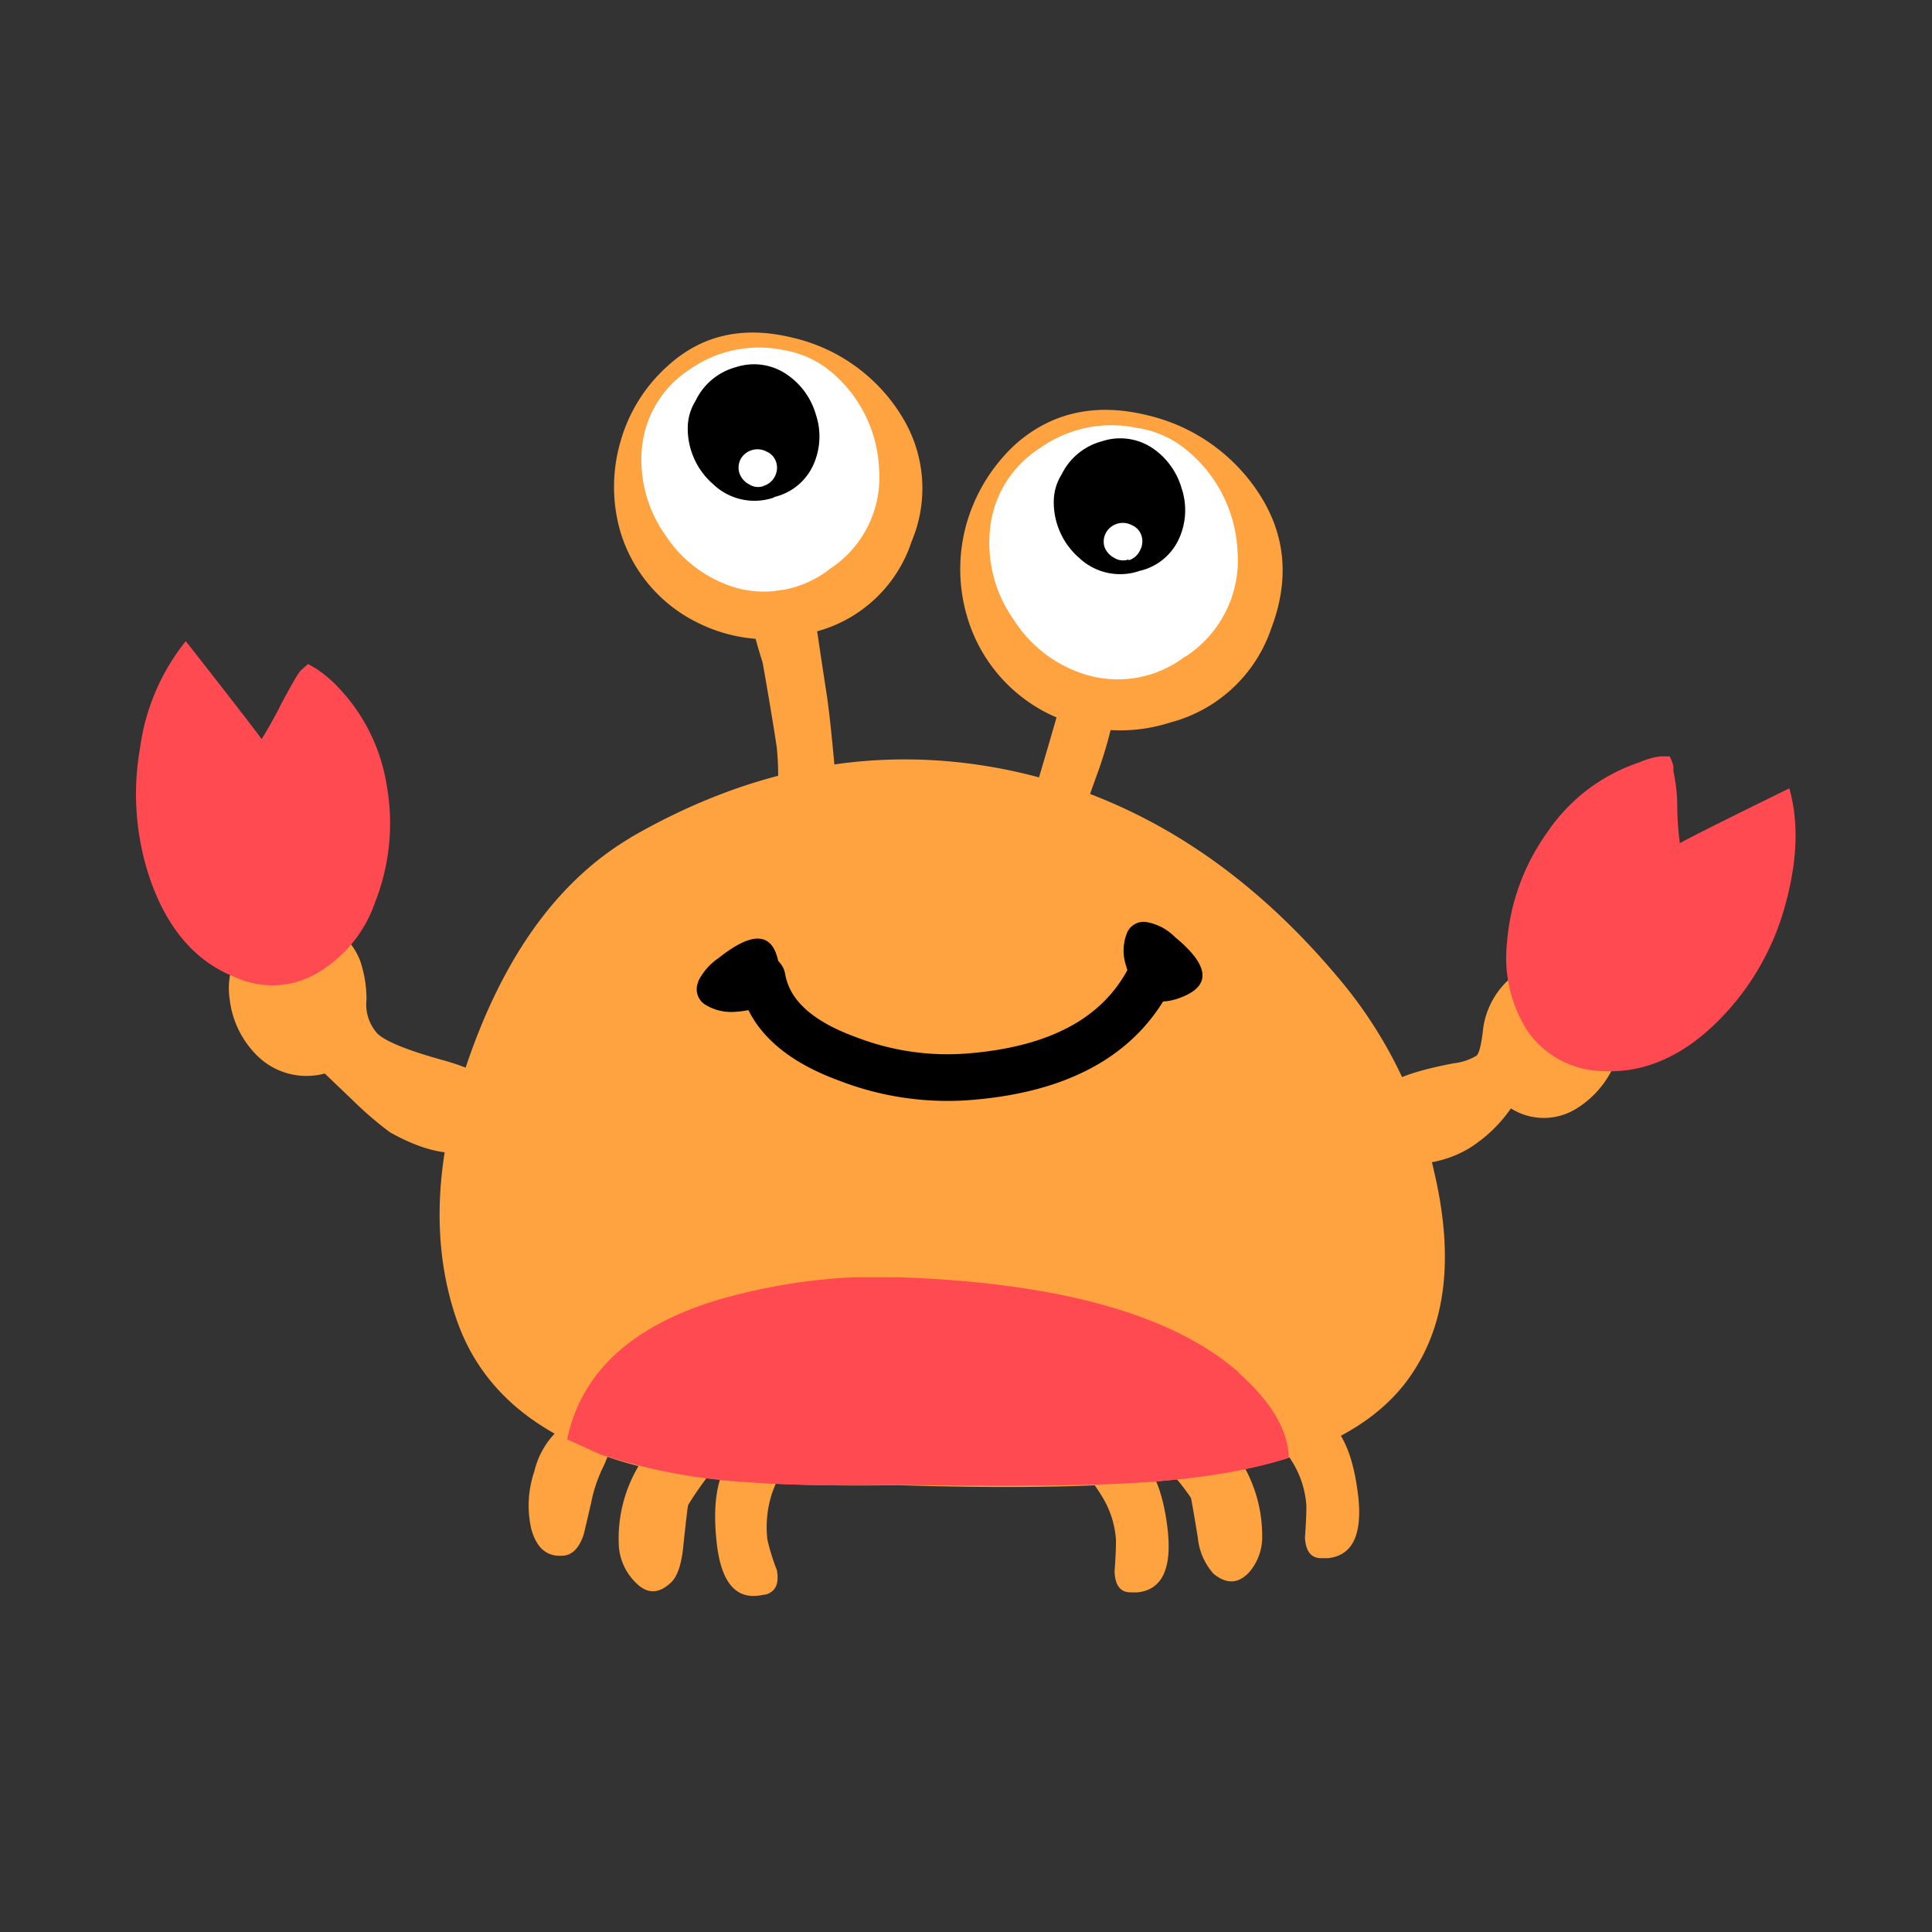 <svg id="Layer_1" data-name="Layer 1" xmlns="http://www.w3.org/2000/svg" width="7.06cm" height="7.06cm" viewBox="0 0 200 200"><rect x="0" y="0" width="200" height="200" fill="#333333" stroke="none"/><defs><style>.cls-1{fill:#ffa340;}.cls-1,.cls-2,.cls-3,.cls-4{fill-rule:evenodd;}.cls-2{fill:#ff4a51;}.cls-3{fill:#fff;}.cls-5{fill:none;stroke:#000;stroke-linecap:round;stroke-linejoin:round;stroke-width:4.83px;}</style></defs><title>crab-1</title><path class="cls-1" d="M120.87,158.3q.7,6.11-3.09,6.54l-.74,0q-1.58,0-1.66-2.16c.12-1.68.16-2.8.14-3.35a9.86,9.86,0,0,0-1.48-4.49,19.79,19.79,0,0,0-2.93-3.7q2.11-.73,3.3-1.05a3.5,3.5,0,0,1,3.18.34q2.59,2,3.28,7.86"/><path class="cls-1" d="M140.59,154.76q.71,6.11-3.09,6.54l-.74,0c-1.05,0-1.61-.74-1.67-2.16.12-1.67.16-2.8.14-3.35a9.86,9.86,0,0,0-1.47-4.49,20.25,20.25,0,0,0-2.94-3.7c1.4-.48,2.51-.84,3.3-1.06a3.5,3.5,0,0,1,3.18.34q2.59,2,3.28,7.86"/><path class="cls-1" d="M124,148a7.17,7.17,0,0,1,3.91,2.45,14.62,14.62,0,0,1,2.75,8.53,5.56,5.56,0,0,1-1.34,3.77q-1.69,1.83-3.71.15A6.57,6.57,0,0,1,124,159.2c-.41-2.52-.65-3.91-.72-4.15a22.71,22.71,0,0,0-2.93-3.51c-1.36-1.5-1.68-2.57-1-3.22Q120.89,147,124,148"/><path class="cls-1" d="M80.43,162.59q.35,2-1.11,2.46l-.74.12c-2.53.36-4-1.54-4.41-5.67q-.59-5.74,1.35-8.33a3.38,3.38,0,0,1,3-1.05,26.13,26.13,0,0,0,3.45.24,21.41,21.41,0,0,0-2.06,4.26,11.27,11.27,0,0,0-.47,4.76,22.64,22.64,0,0,0,1,3.21"/><path class="cls-1" d="M69.94,148.78c2-.82,3.53-.81,4.56,0,.89.58.71,1.65-.53,3.18a34.8,34.8,0,0,0-2.73,3.83q-.08.28-.49,4.11-.26,2.9-1.24,3.87-1.88,1.84-3.62.14a5.89,5.89,0,0,1-1.82-3.74,14.66,14.66,0,0,1,2.17-8.63,7.15,7.15,0,0,1,3.7-2.75"/><path class="cls-1" d="M61.2,155.54q-.71,3.1-.8,3.38c-.5,1.45-1.27,2.16-2.33,2.13q-2.32.09-3.09-2.85a10.94,10.94,0,0,1,.33-5.87,8.56,8.56,0,0,1,3.15-4.86q2.54-1.59,5.5.43-.32,1.13-1.43,3.78a14.78,14.78,0,0,0-1.33,3.86"/><path class="cls-1" d="M167.07,102.72a7.49,7.49,0,0,1,.41,6.49,9.93,9.93,0,0,1-4.42,5.63,6.36,6.36,0,0,1-6.65-.1,14.84,14.84,0,0,1-4.31,4.12,11.39,11.39,0,0,1-5.56,1.62c-2.46,0-4-1-4.71-3.1s-.1-3.78,1.89-5.16q1.84-1.22,6.79-2.15a5.86,5.86,0,0,0,2.33-.78c.25-.19.47-1,.65-2.4a8.38,8.38,0,0,1,3.48-6.11,6.76,6.76,0,0,1,5.53-1.15,6.16,6.16,0,0,1,4.58,3.1"/><path class="cls-1" d="M25.86,96.94a6.31,6.31,0,0,1,6.37-1.83,7.1,7.1,0,0,1,5.05,4.34,12.51,12.51,0,0,1,.66,4A4.53,4.53,0,0,0,39.07,107q1.26,1.2,6.57,2.69,4.76,1.28,5.71,3.09a4.68,4.68,0,0,1,.54,3.46,3.72,3.72,0,0,1-2.07,2.52q-3.62,1.71-9.44-1.54A36.26,36.26,0,0,1,36.62,114l-3-2.87a7.27,7.27,0,0,1-6.6-1.48,9.76,9.76,0,0,1-3.24-6.18,7.73,7.73,0,0,1,2.07-6.52"/><path class="cls-1" d="M110.52,70.24l.24-.94A13.27,13.27,0,0,0,115.85,71a44.85,44.85,0,0,1-2.33,9.3q-1.09,3-3.17,9a12.48,12.48,0,0,0-.58,1.69,2,2,0,0,1-1.07,1.16,5.46,5.46,0,0,1-2.25-.47c-1.45-.56-2.23-.87-2.36-.93q.56.08,6.44-20.51"/><path class="cls-1" d="M65.26,86.71Q84.71,75.45,105,79.85q19.69,4.33,34.34,22.34a46.31,46.31,0,0,1,9.11,19.06q3,12.71-2,20.52-5.94,9.53-24.73,11.38-10.46,1.17-28.88.59-17.27.3-26.27-1.85-15.29-3.76-19.28-15.22-4.2-12.1,1.5-27.84t16.5-22.12"/><path class="cls-2" d="M128.23,142.12q5.1,4.54,5.18,8.81-8,2.54-21.17,2.78-7.24.2-19.42,0-9.38.18-15.06-.25a60.31,60.31,0,0,1-15.64-2.91L58.71,149q2.43-11.52,18.64-15.23a60.43,60.43,0,0,1,11-1.55h4.74q24.94.88,35.15,9.86"/><path class="cls-1" d="M105.11,46Q110.76,41,118.83,43a18.88,18.88,0,0,1,11.57,8.2q4.06,6.33,1.19,13.88a15.06,15.06,0,0,1-10.4,9.7,16.91,16.91,0,0,1-12.86-1,16.31,16.31,0,0,1-8.2-9.9,17.3,17.3,0,0,1-.1-9.57A17.85,17.85,0,0,1,105.11,46"/><path class="cls-3" d="M122.67,68a11.88,11.88,0,0,0,5.44-10.89,14.38,14.38,0,0,0-5.74-10.89,10.42,10.42,0,0,0-4.76-1.94,12.76,12.76,0,0,0-10,2.14,11.24,11.24,0,0,0-5.15,8.64A13.76,13.76,0,0,0,105,64.24a13.44,13.44,0,0,0,7.72,5.69,11.46,11.46,0,0,0,10-2"/><path class="cls-1" d="M93.19,42.84a14.13,14.13,0,0,1,1.17,13.24,14.25,14.25,0,0,1-9.95,9.32,16.15,16.15,0,0,1-12.31-1A15.42,15.42,0,0,1,64.21,55a16.7,16.7,0,0,1,0-9.2,16.46,16.46,0,0,1,4.89-7.9q5.29-4.85,13-2.93a18,18,0,0,1,11.08,7.84"/><path class="cls-3" d="M85.83,58.94A11.29,11.29,0,0,0,91,48.56a13.85,13.85,0,0,0-5.47-10.47A10.37,10.37,0,0,0,81,36.22a12.43,12.43,0,0,0-9.65,2.06,10.9,10.9,0,0,0-4.92,8.32,13.5,13.5,0,0,0,2.47,8.83,13.22,13.22,0,0,0,7.4,5.45,11.05,11.05,0,0,0,9.54-1.93"/><path class="cls-4" d="M80.15,51.45A5.91,5.91,0,0,0,84.25,48a7.13,7.13,0,0,0,.21-5.08,7.51,7.51,0,0,0-3-4.15A6,6,0,0,0,76.21,38,6.52,6.52,0,0,0,72,41.5a5.33,5.33,0,0,0-.8,2.61,7.62,7.62,0,0,0,2.61,6,6.19,6.19,0,0,0,6.32,1.39"/><path class="cls-3" d="M79,50.31a1.89,1.89,0,0,0,1.18-.93,1.93,1.93,0,0,0,.18-1.5,1.75,1.75,0,0,0-1-1.13,2,2,0,0,0-2.67.74A1.91,1.91,0,0,0,76.55,49a2.09,2.09,0,0,0,1,1.14,1.71,1.71,0,0,0,1.49.18"/><path class="cls-4" d="M118,59.09a5.91,5.91,0,0,0,4.11-3.46,7.11,7.11,0,0,0,.21-5.08,7.52,7.52,0,0,0-3-4.15,6,6,0,0,0-5.24-.72,6.51,6.51,0,0,0-4.19,3.45,5.3,5.3,0,0,0-.8,2.61,7.62,7.62,0,0,0,2.61,6A6.19,6.19,0,0,0,118,59.09"/><path class="cls-3" d="M116.84,58A1.89,1.89,0,0,0,118,57a1.93,1.93,0,0,0,.18-1.5,1.74,1.74,0,0,0-1-1.13,2,2,0,0,0-2.67.74,1.93,1.93,0,0,0-.18,1.49,2.09,2.09,0,0,0,1,1.14,1.71,1.71,0,0,0,1.49.18"/><path class="cls-1" d="M83.49,61.08c.31,0,.72,1.74,1.22,5.06q.38,2.59.88,5.82.37,2.49.89,8.33a3.34,3.34,0,0,1-4.7,3.34c-.63-.23-1-1.14-1.23-2.74a29.78,29.78,0,0,0-.14-3.53q-.5-3.33-1.46-8.76-.63-2-.86-3a5,5,0,0,1,.25-3.17q.67-1.7,5.15-1.32"/><path class="cls-4" d="M118.82,95.48a1.86,1.86,0,0,0-2.2,1.22,4.89,4.89,0,0,0-.06,3.24c.92,3.3,2.79,4.41,5.63,3.34q4.85-1.82-.56-6.28a5.46,5.46,0,0,0-2.8-1.52"/><path class="cls-4" d="M72.29,101.63A1.89,1.89,0,0,0,73,104a5.14,5.14,0,0,0,3.15.74q5.11-.32,4.49-4.79-.76-5.16-6.27-.76a6.27,6.27,0,0,0-2.09,2.39"/><path class="cls-5" d="M119.74,99.63q-4.21,10.53-19.14,11.81a28.6,28.6,0,0,1-12.82-1.81q-7.91-2.87-8.88-8.39"/><path class="cls-2" d="M173.23,79.3l0,.53a17.67,17.67,0,0,1,.4,3.72,29.35,29.35,0,0,0,.27,3.74q1.08-.65,11.33-5.68,1.47,5.18-.4,12A26.94,26.94,0,0,1,178,105.55q-5.61,5.69-12.14,5.33a9.68,9.68,0,0,1-7.79-4.24,14.06,14.06,0,0,1-2.07-9,22.56,22.56,0,0,1,4.12-11.4,18.56,18.56,0,0,1,9.53-7.3,8.32,8.32,0,0,1,2.2-.64h1a5.9,5.9,0,0,1,.38,1"/><path class="cls-2" d="M28.94,73.19q1.17-2.2,1.88-3.37l.3-.4c.47-.42.72-.65.78-.68l.83.48a13.33,13.33,0,0,1,1.85,1.49,19,19,0,0,1,5.47,10.69,22.27,22.27,0,0,1-1.22,12,13.6,13.6,0,0,1-5.69,7.15,9.2,9.2,0,0,1-8.83.59q-6-2.35-8.71-9.95a27.27,27.27,0,0,1-1.11-13.7,22.48,22.48,0,0,1,4.74-11.12q7.11,9.07,7.85,10.14c.45-.7,1.07-1.78,1.85-3.26"/></svg>
